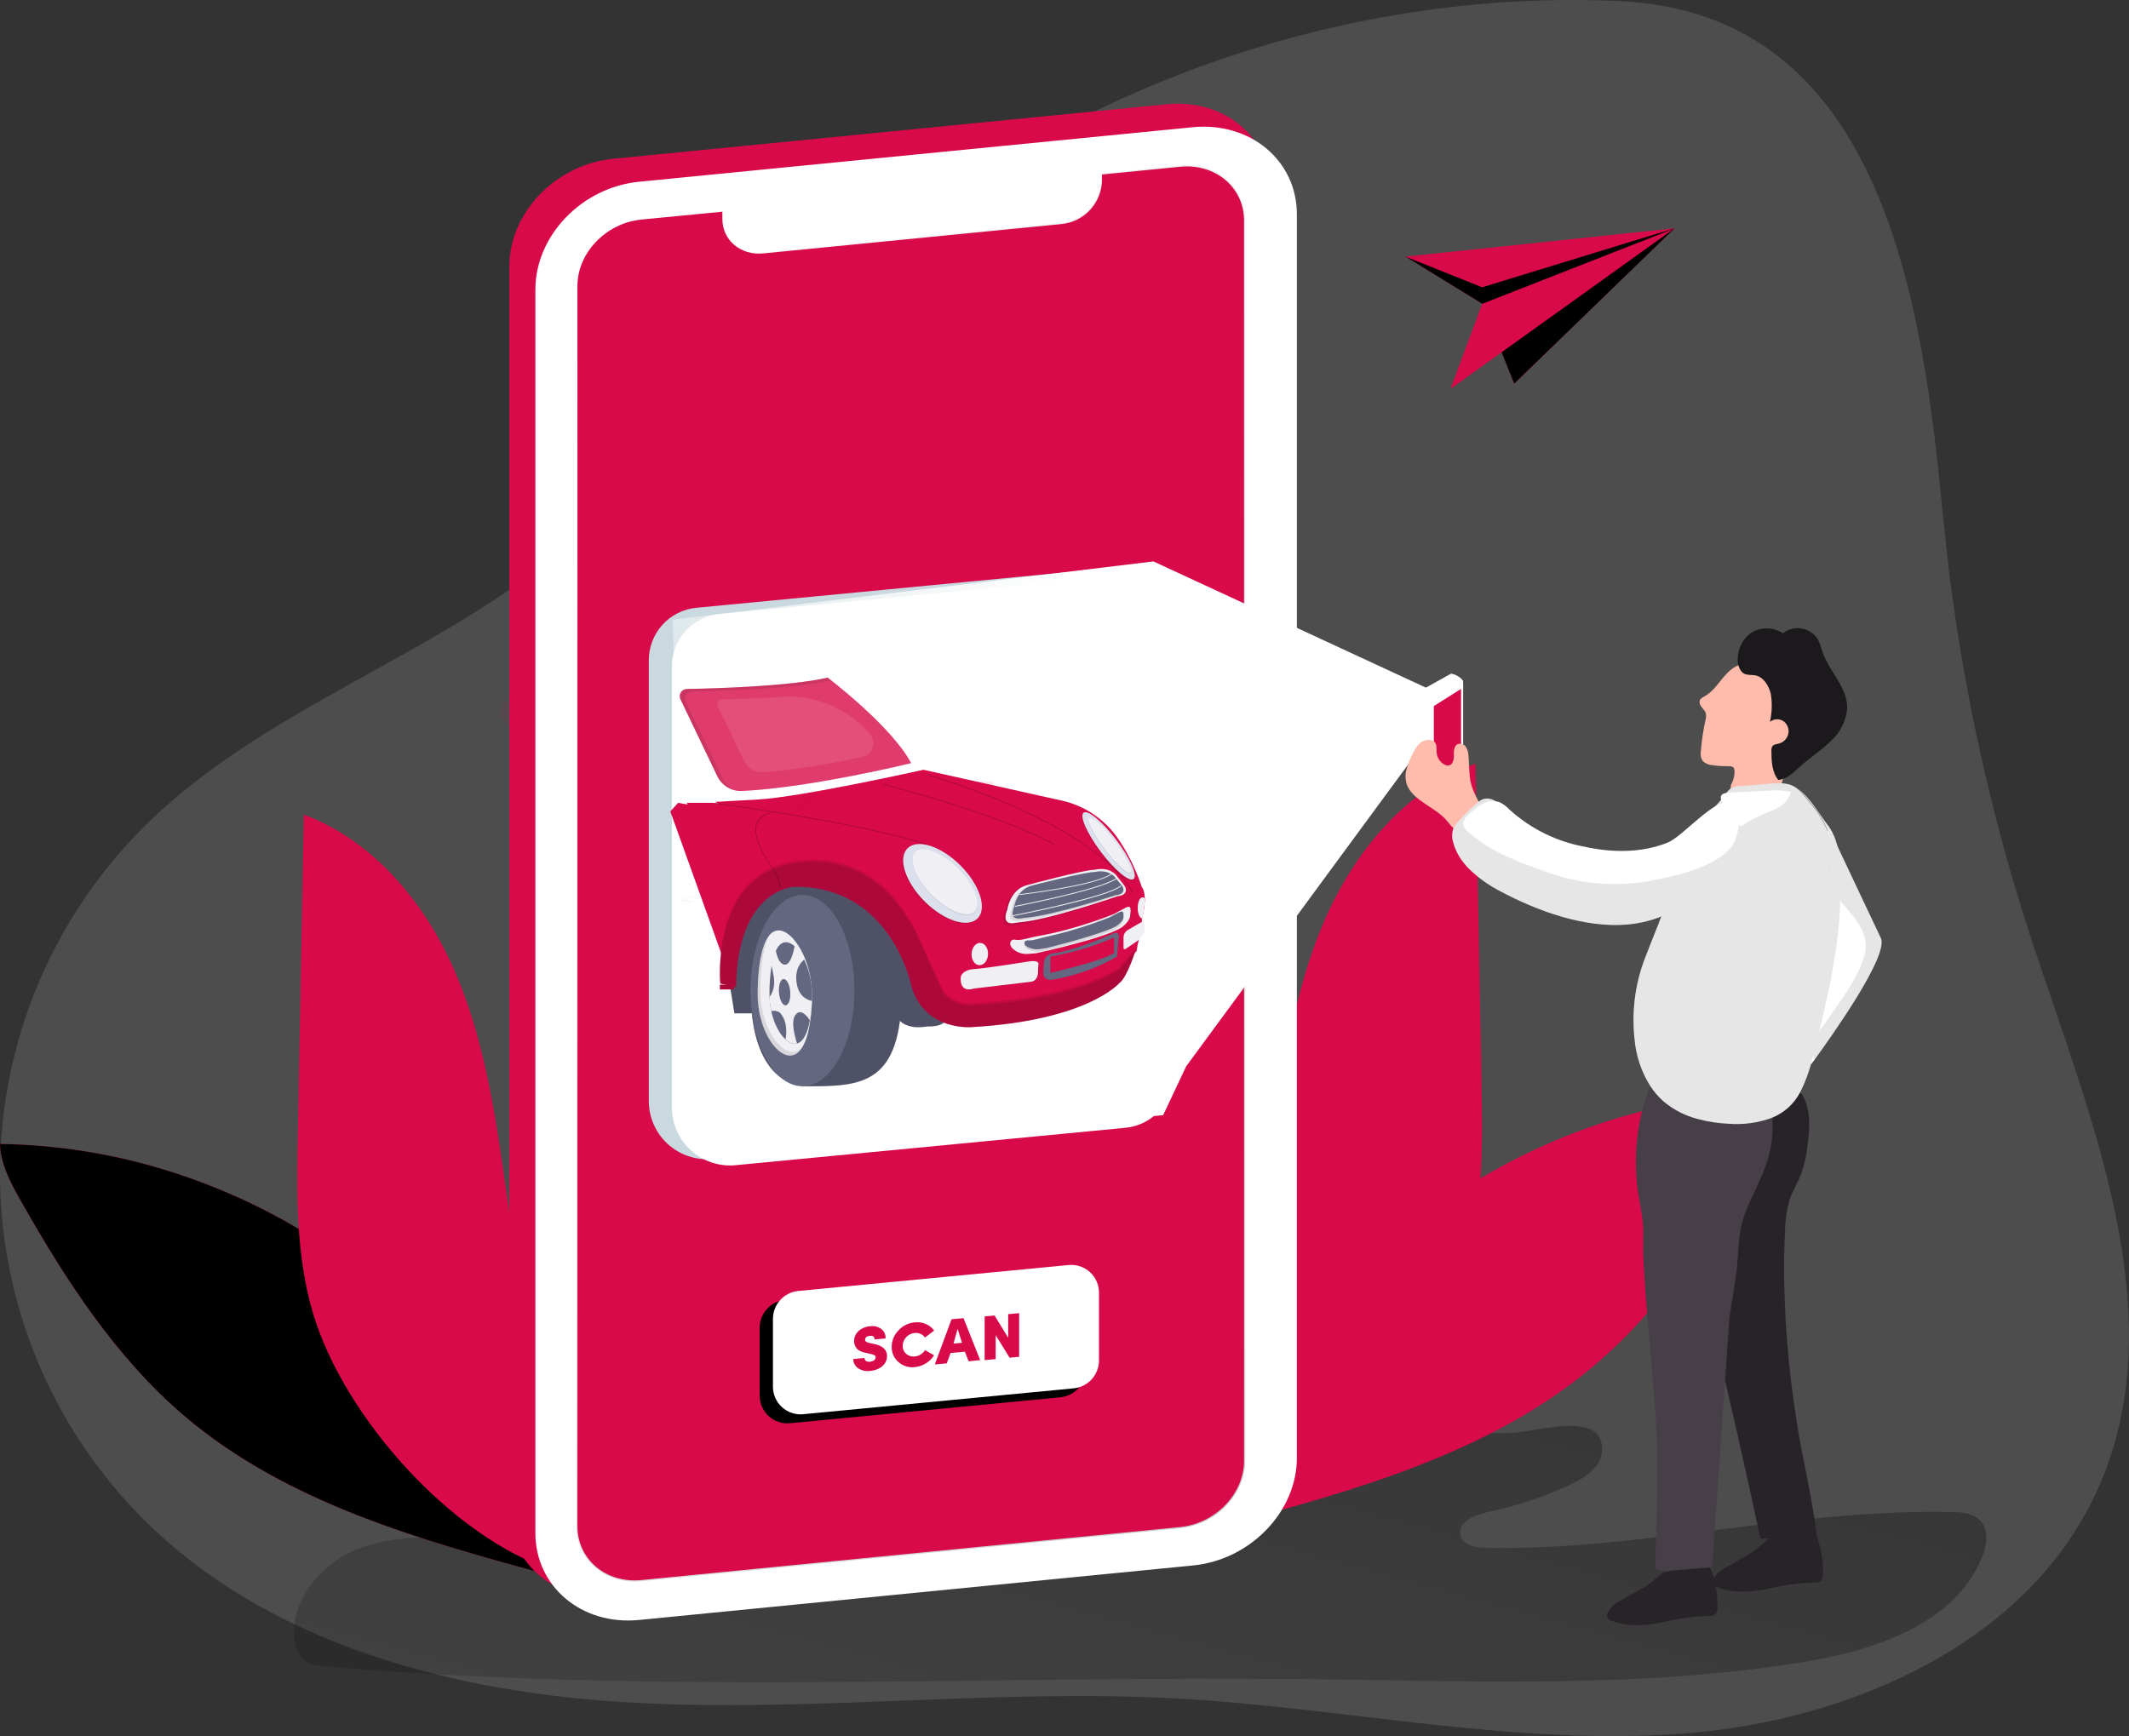 <svg width="575" height="469" viewBox="0 0 575 469" fill="none" xmlns="http://www.w3.org/2000/svg">
<rect x="0" y="0" width="575" height="469" fill="#333333" stroke="none"/>
<path opacity="0.18" d="M237.112 67.826C203.308 96.038 176.068 132.019 140.115 157.544C106.861 181.062 66.72 195.16 38.106 224.133C13.668 248.867 -0.027 282.262 4.05801e-05 317.053C0.027 351.844 13.774 385.218 38.251 409.913C72.475 444.438 123.076 457.451 171.59 460.009C220.105 462.566 268.749 456.205 317.264 458.811C363.176 461.287 408.83 471.759 454.677 468.296C500.524 464.832 549.071 443.191 567.178 400.898C587.224 354.089 564.252 301.42 548.409 253.041C536.45 216.459 528.556 178.669 524.871 140.355C519.374 83.041 509.254 3.455 437.217 0.283C365.666 -2.97 291.964 21.972 237.112 67.826Z" fill="#C2C2C2"/>
<path d="M430.007 386.38C432.982 387.901 433.418 392.271 431.737 395.136C430.056 398.001 426.887 399.717 423.929 401.125C416.809 404.433 409.335 406.914 401.652 408.522C398.176 409.266 393.568 411.241 394.441 414.705C395.072 417.473 398.645 418.136 401.474 418.185C443.506 418.832 485.069 407.535 527.085 408.473C529.866 408.473 532.954 408.781 534.861 410.82C537.27 413.394 536.623 417.537 535.265 420.791C527.764 438.854 506.166 445.895 486.864 449.019C442.908 456.157 398.063 454.117 353.541 453.616C264.869 452.644 175.955 457.872 87.607 450.136C85.736 450.14 83.9 449.624 82.304 448.647C80.729 447.249 79.761 445.293 79.604 443.192C78.101 432.428 86.701 422.312 96.821 418.379C106.941 414.446 118.177 415.142 129.008 415.935C174.904 419.172 220.994 421.924 266.874 418.46C296.922 416.45 326.644 411.02 355.465 402.274C368.705 398.147 382.107 390.022 395.638 387.545C399.809 386.784 404.044 387.302 408.247 387.092C414.358 386.784 424.317 383.482 430.007 386.38Z" fill="url(#paint0_linear)"/>
<path d="M0.002 309.044C0.164 314.466 2.831 319.452 5.498 324.178C17.639 345.624 31.219 366.73 49.972 382.657C77.584 406.046 113.747 416.113 148.667 425.566C145.53 424.044 141.78 407.939 140.389 404.395C137.69 397.451 135.168 390.443 132.565 383.483C128.475 372.46 119.842 363.59 111.549 355.481C92.543 337.184 69.489 323.641 44.265 315.955C29.909 311.577 15.008 309.251 0.002 309.044Z" fill="#D80A49"/>
<path d="M0.002 309.044C0.164 314.466 2.831 319.452 5.498 324.178C17.639 345.624 31.219 366.73 49.972 382.657C77.584 406.046 113.747 416.113 148.667 425.566C145.53 424.044 141.78 407.939 140.389 404.395C137.69 397.451 135.168 390.443 132.565 383.483C128.475 372.46 119.842 363.59 111.549 355.481C92.543 337.184 69.489 323.641 44.265 315.955C29.909 311.577 15.008 309.251 0.002 309.044Z" fill="url(#paint1_linear)"/>
<path d="M136.623 321.022C133.777 301.081 130.851 280.865 122.833 262.38C114.814 243.896 100.928 227.144 82.062 220.054L80.445 305.758C80.122 322.252 79.847 339.069 84.567 354.882C92.877 382.592 121.653 415.11 149.394 424.271C153.5 410.95 146.597 390.799 144.544 376.976L136.623 321.022Z" fill="#D80A49"/>
<path d="M480.559 295.286C480.413 300.692 477.73 305.693 475.062 310.404C462.954 331.85 449.358 352.972 430.573 368.883C402.961 392.271 366.813 402.355 331.959 411.792C335.079 410.27 338.83 394.165 340.22 390.621C342.92 383.677 345.442 376.685 348.045 369.708C352.135 358.686 360.767 349.832 369.158 341.723C388.126 323.427 411.149 309.883 436.344 302.197C450.681 297.806 465.568 295.478 480.559 295.286Z" fill="#D80A49"/>
<path d="M480.559 295.286C480.413 300.692 477.73 305.693 475.062 310.404C462.954 331.85 449.358 352.972 430.573 368.883C402.961 392.271 366.813 402.355 331.959 411.792C335.079 410.27 338.83 394.165 340.22 390.621C342.92 383.677 345.442 376.685 348.045 369.708C352.135 358.686 360.767 349.832 369.158 341.723C388.126 323.427 411.149 309.883 436.344 302.197C450.681 297.806 465.568 295.478 480.559 295.286Z" fill="url(#paint2_linear)"/>
<path d="M343.938 307.28C346.784 287.339 349.71 267.107 357.728 248.639C365.746 230.171 379.633 213.321 398.499 206.297C399.049 234.87 399.588 263.432 400.116 291.984C400.423 308.494 400.714 325.311 395.977 341.124C387.684 368.834 358.892 401.352 331.167 410.497C327.045 397.192 333.948 377.024 335.92 363.202L343.938 307.28Z" fill="#D80A49"/>
<path d="M315.211 28.155L165.56 42.901C150.105 44.422 137.56 57.468 137.56 71.954V407.891C137.56 422.458 150.105 432.946 165.56 431.425L315.211 416.68C330.682 415.158 343.227 402.112 343.227 387.642V51.706C343.227 37.171 330.682 26.634 315.211 28.155ZM328.936 388.354C328.936 397.305 321.209 405.317 311.687 406.256L166.272 420.58C156.733 421.519 149.006 415.029 149.006 406.013V70.967C149.006 62.016 156.733 54.004 166.272 53.065L188.064 50.913V52.904C188.064 58.633 193.01 62.793 199.105 62.194L279.532 54.377C282.448 54.129 285.176 52.832 287.209 50.725C289.243 48.617 290.444 45.843 290.59 42.917V41.007L311.606 38.935C321.128 37.996 328.855 44.487 328.855 53.502L328.936 388.354Z" fill="#D80A49"/>
<path d="M322.259 34.355L172.593 49.1C157.138 50.621 144.593 63.667 144.593 78.234V414.09C144.593 428.657 157.138 439.146 172.593 437.624L322.259 422.895C337.714 421.374 350.259 408.328 350.259 393.842V57.905C350.259 43.386 337.73 32.914 322.259 34.355ZM335.984 394.554C335.984 403.504 328.257 411.516 318.719 412.455L173.223 426.78C163.685 427.718 155.957 421.228 155.957 412.212V77.166C155.957 68.215 163.685 60.187 173.223 59.248L195.096 57.193V59.168C195.096 64.897 200.043 69.057 206.137 68.458L286.581 60.543C289.489 60.286 292.206 58.988 294.235 56.885C296.263 54.783 297.466 52.019 297.622 49.1V47.142L318.719 45.054C328.257 44.115 335.984 50.621 335.984 59.621V394.554Z" fill="white"/>
<path d="M335.984 59.572V394.618C335.984 403.569 328.257 411.581 318.719 412.52L173.223 426.844C163.685 427.783 155.957 421.293 155.957 412.277V77.231C155.957 68.28 163.685 60.252 173.223 59.313L195.096 57.193V59.168C195.096 64.897 200.043 69.057 206.137 68.458L286.58 60.543C289.489 60.286 292.206 58.988 294.235 56.885C296.263 54.783 297.466 52.019 297.622 49.1V47.142L318.719 45.054C328.257 44.115 335.984 50.621 335.984 59.572Z" stroke="url(#paint3_linear)" stroke-width="0.63" stroke-miterlimit="10"/>
<path d="M335.984 59.572V394.618C335.984 403.569 328.257 411.581 318.719 412.52L173.223 426.844C163.685 427.783 155.957 421.293 155.957 412.277V77.231C155.957 68.28 163.685 60.252 173.223 59.313L195.096 57.193V59.168C195.096 64.897 200.043 69.057 206.137 68.458L286.58 60.543C289.489 60.286 292.206 58.988 294.235 56.885C296.263 54.783 297.466 52.019 297.622 49.1V47.142L318.719 45.054C328.257 44.115 335.984 50.621 335.984 59.572Z" fill="#D80A49"/>
<path d="M286.322 377.478L213.251 384.486C212.221 384.571 211.184 384.441 210.207 384.105C209.23 383.768 208.333 383.233 207.574 382.531C206.814 381.83 206.208 380.978 205.794 380.031C205.379 379.083 205.166 378.059 205.167 377.024V358.718C205.167 356.835 205.867 355.019 207.131 353.624C208.396 352.23 210.133 351.357 212.006 351.176L285.045 344.167C286.082 344.068 287.129 344.187 288.118 344.517C289.107 344.847 290.016 345.381 290.786 346.083C291.557 346.786 292.172 347.643 292.592 348.598C293.012 349.553 293.227 350.585 293.225 351.629V369.935C293.22 371.828 292.51 373.65 291.233 375.045C289.956 376.441 288.205 377.308 286.322 377.478Z" fill="url(#paint4_linear)"/>
<path d="M192.234 313.107L297.654 302.991C301.209 302.67 304.512 301.021 306.909 298.373C309.305 295.725 310.618 292.272 310.587 288.699V169.62C310.57 167.455 310.107 165.317 309.227 163.34C308.347 161.363 307.069 159.589 305.472 158.129C303.876 156.669 301.996 155.554 299.95 154.855C297.904 154.156 295.735 153.887 293.58 154.065L188.161 164.181C184.608 164.498 181.304 166.143 178.908 168.789C176.511 171.434 175.197 174.886 175.228 178.457V297.552C175.245 299.717 175.708 301.855 176.588 303.832C177.468 305.809 178.746 307.583 180.343 309.043C181.939 310.503 183.819 311.618 185.865 312.317C187.911 313.016 190.08 313.285 192.234 313.107Z" fill="#C9D9DF"/>
<path d="M198.459 314.79L303.878 304.674C307.431 304.357 310.735 302.712 313.131 300.066C315.528 297.421 316.842 293.969 316.811 290.398V171.303C316.794 169.138 316.331 167 315.451 165.023C314.571 163.046 313.293 161.272 311.696 159.812C310.1 158.352 308.22 157.237 306.174 156.538C304.128 155.839 301.959 155.57 299.804 155.748L194.385 165.864C190.83 166.185 187.527 167.834 185.13 170.482C182.734 173.13 181.421 176.583 181.452 180.156V299.235C181.469 301.4 181.932 303.538 182.812 305.515C183.692 307.492 184.97 309.266 186.567 310.726C188.163 312.186 190.043 313.301 192.089 314C194.135 314.699 196.304 314.968 198.459 314.79Z" fill="url(#paint5_linear)"/>
<path d="M289.975 375.05L216.936 382.042C215.9 382.144 214.853 382.027 213.864 381.699C212.876 381.371 211.967 380.839 211.196 380.137C210.425 379.436 209.81 378.58 209.39 377.626C208.969 376.671 208.754 375.639 208.756 374.597V356.29C208.756 354.407 209.456 352.591 210.72 351.196C211.984 349.802 213.722 348.929 215.595 348.748L288.634 341.739C289.671 341.64 290.718 341.759 291.707 342.089C292.696 342.419 293.605 342.953 294.375 343.655C295.145 344.358 295.761 345.215 296.181 346.17C296.601 347.125 296.816 348.157 296.814 349.201V367.507C296.814 369.39 296.114 371.207 294.85 372.601C293.586 373.996 291.848 374.869 289.975 375.05Z" fill="white"/>
<path d="M230.451 367.135L233.458 366.844C233.464 366.997 233.502 367.148 233.572 367.285C233.642 367.422 233.741 367.542 233.862 367.637C234.19 367.841 234.58 367.922 234.962 367.863C235.343 367.834 235.711 367.705 236.029 367.491C236.171 367.403 236.288 367.279 236.368 367.131C236.447 366.983 236.486 366.817 236.481 366.649C236.491 366.569 236.491 366.487 236.481 366.407C236.389 366.288 236.273 366.188 236.142 366.115C235.877 365.96 235.587 365.85 235.285 365.792L233.846 365.468C233.283 365.375 232.737 365.195 232.23 364.934C231.835 364.741 231.495 364.452 231.243 364.092C230.876 363.565 230.678 362.938 230.678 362.295C230.669 361.779 230.773 361.266 230.983 360.794C231.192 360.322 231.502 359.901 231.89 359.56C232.745 358.806 233.825 358.356 234.962 358.281C236.028 358.118 237.117 358.373 238.001 358.993C238.392 359.294 238.704 359.685 238.91 360.134C239.116 360.582 239.209 361.074 239.181 361.567L236.206 361.842C236.206 361.114 235.786 360.79 234.929 360.871C234.583 360.879 234.249 360.998 233.975 361.211C233.869 361.296 233.783 361.405 233.724 361.528C233.665 361.651 233.635 361.786 233.636 361.923C233.636 362.344 234.008 362.635 234.768 362.781L236.174 363.089C238.437 363.542 239.569 364.707 239.569 366.326C239.583 367.106 239.326 367.867 238.841 368.478C238.392 369.059 237.802 369.516 237.128 369.806C236.462 370.101 235.752 370.281 235.026 370.34C233.9 370.51 232.75 370.263 231.793 369.644C231.378 369.371 231.038 368.998 230.803 368.56C230.569 368.122 230.448 367.632 230.451 367.135Z" fill="#D80A49"/>
<path d="M249.835 364.723L252.276 366.131C251.71 367.022 250.947 367.77 250.045 368.316C249.145 368.879 248.127 369.223 247.07 369.32C246.281 369.418 245.479 369.347 244.718 369.113C243.958 368.879 243.255 368.486 242.657 367.96C242.067 367.454 241.597 366.822 241.281 366.111C240.965 365.4 240.811 364.627 240.83 363.849C240.832 362.183 241.488 360.584 242.657 359.398C243.797 358.137 245.376 357.361 247.07 357.229C248.088 357.115 249.118 357.266 250.061 357.666C250.951 358.048 251.722 358.663 252.292 359.447L249.819 361.324C249.533 360.894 249.129 360.556 248.655 360.353C248.149 360.122 247.59 360.032 247.038 360.094C246.154 360.168 245.332 360.58 244.742 361.243C244.137 361.867 243.8 362.704 243.805 363.574C243.789 363.98 243.866 364.385 244.028 364.758C244.19 365.13 244.434 365.462 244.742 365.727C245.051 366.004 245.416 366.211 245.812 366.334C246.209 366.457 246.627 366.493 247.038 366.439C247.613 366.397 248.168 366.214 248.655 365.905C249.133 365.606 249.537 365.202 249.835 364.723Z" fill="#D80A49"/>
<path d="M261.62 367.75L260.585 365.144L256.738 365.5L255.703 368.3L252.47 368.592L256.996 356.388L260.23 356.096L264.724 367.426L261.62 367.75ZM258.629 358.977L257.53 362.959L259.825 362.749L258.629 358.977Z" fill="#D80A49"/>
<path d="M272.29 355.012L275.248 354.737V366.536L272.661 366.763L268.911 360.677V367.151L265.936 367.426V355.627L268.62 355.384L272.29 361.389V355.012Z" fill="#D80A49"/>
<path d="M390.812 188.405L311.517 151.663L181.702 167.379L185 306.059L195.799 310.769L314.136 301.268L320.36 288.061L389.632 193.843L390.812 188.405Z" fill="url(#paint6_linear)"/>
<path d="M384.16 199.24V187.618C384.159 187.233 384.26 186.855 384.453 186.522C384.646 186.189 384.924 185.914 385.259 185.724L391.726 182.115C392.405 181.727 395.088 183.297 395.088 184.073L393.261 204.014L388.719 207.527L384.176 204.856L384.16 199.24Z" fill="white"/>
<path d="M384.16 199.24V187.618C384.159 187.233 384.26 186.855 384.453 186.522C384.646 186.189 384.924 185.914 385.259 185.724L391.726 182.115C392.405 181.727 395.088 183.297 395.088 184.073L393.261 204.014L388.719 207.527L384.176 204.856L384.16 199.24Z" fill="url(#paint7_linear)"/>
<path d="M386.067 200.68V189.042C386.066 188.66 386.167 188.283 386.36 187.953C386.554 187.623 386.832 187.351 387.167 187.165L393.633 183.539C393.79 183.453 393.966 183.408 394.144 183.41C394.323 183.411 394.498 183.459 394.653 183.549C394.808 183.639 394.936 183.767 395.027 183.921C395.117 184.075 395.166 184.251 395.169 184.429V205.471L390.626 208.967L386.084 206.313L386.067 200.68Z" fill="white"/>
<path d="M387.248 200.195V190.742L394.603 186.097V201.732L392.987 206.993L389.559 208.126C389.559 208.126 387.733 207.349 387.733 207.106" fill="#D80A49"/>
<path d="M490.065 286.287L489.095 287.598L492.587 237.81L493.282 227.808L493.621 222.952L495.448 226.885C498.875 234.12 505.988 249.254 507.977 253.397C510.256 258.156 494.219 280.557 490.065 286.287Z" fill="white"/>
<path opacity="0.1" d="M490.065 286.287C489.661 285.332 489.511 284.29 489.628 283.26C490.055 280.987 491.032 278.852 492.473 277.045C496.321 271.38 501.139 265.375 503.353 258.803C506.263 250.112 496.725 244.722 492.587 237.762C491.528 236.133 490.899 234.262 490.76 232.323C490.691 231.399 490.893 230.475 491.341 229.664C491.789 228.854 492.463 228.191 493.282 227.759C493.954 227.342 494.684 227.025 495.448 226.82C498.875 234.055 505.988 249.189 507.977 253.333C510.256 258.156 494.219 280.557 490.065 286.287Z" fill="#020202"/>
<path d="M466.381 423.267C464.844 423.971 463.575 425.152 462.76 426.634C462.591 426.963 462.54 427.34 462.614 427.702C462.733 427.97 462.909 428.209 463.129 428.402C463.35 428.595 463.61 428.738 463.892 428.819C467.965 430.438 472.573 430.13 476.825 429.353C481.092 428.307 485.45 427.672 489.838 427.459C490.21 427.519 490.59 427.498 490.953 427.397C491.315 427.297 491.652 427.119 491.94 426.877C492.211 426.471 492.341 425.988 492.312 425.501C492.488 421.681 491.826 417.869 490.372 414.333C490.469 414.559 478.845 415.029 477.843 415.709C476 416.987 474.464 418.622 472.492 419.804C470.52 420.985 468.434 422.102 466.381 423.267Z" fill="#282328"/>
<path d="M481.836 339.959C481.758 354.857 482.926 369.735 485.328 384.437C485.716 386.995 486.136 389.536 486.654 392.077C490.469 410.853 490.776 415.628 490.776 415.628H475.45C475.45 415.628 464.134 362.457 459.931 350.35C456.752 341.174 454.271 331.77 452.511 322.219C451.824 317.693 452.383 313.065 454.127 308.834C454.719 307.165 455.564 305.598 456.633 304.188C458.715 301.886 461.322 300.12 464.231 299.041C470.42 296.239 477.114 294.73 483.905 294.606C484.681 294.54 485.458 294.71 486.136 295.092C486.57 295.449 486.914 295.904 487.139 296.419C489.127 300.466 488.755 305.224 488.141 309.691C487.874 312.172 487.331 314.615 486.524 316.975C485.619 319.387 484.196 321.572 483.372 324.016C482.67 326.369 482.258 328.798 482.143 331.251C482.046 334.148 481.901 337.045 481.836 339.959Z" fill="#282328"/>
<path d="M443.425 328.208C443.748 330.143 443.872 332.107 443.797 334.067C443.732 337.583 443.846 341.1 444.137 344.604C444.993 361.292 447.515 377.915 447.531 394.618C447.531 408.862 447.063 423.753 447.063 423.753C447.063 423.753 459.462 427.573 462.324 424.708L467.093 355.918C467.82 350.723 468.936 345.446 469.307 340.218C469.631 335.67 469.728 331.818 471.425 327.447C473.333 322.592 476.049 318.011 477.52 312.961C478.472 309.728 478.881 306.358 478.732 302.991C478.779 301.958 478.496 300.937 477.924 300.077C477.359 299.492 476.668 299.043 475.903 298.766C467.319 294.946 458.411 291.062 449.019 291.143C448.261 291.08 447.501 291.243 446.836 291.612C446.203 292.136 445.746 292.842 445.527 293.635C442.072 302.764 441.009 312.627 442.439 322.284C442.811 324.372 443.134 326.282 443.425 328.208Z" fill="#473F47"/>
<path d="M397.125 210.958C396.753 208.773 396.802 206.491 396.608 204.273C396.599 203.403 396.365 202.55 395.929 201.797C395.696 201.429 395.344 201.152 394.932 201.014C394.52 200.875 394.073 200.883 393.666 201.036C392.663 201.538 392.631 202.914 392.663 204.031C392.696 205.147 392.405 206.572 391.305 206.782C390.891 206.822 390.475 206.738 390.109 206.539C389.561 206.245 389.088 205.827 388.729 205.319C388.37 204.81 388.134 204.225 388.04 203.61C387.943 202.881 388.04 202.121 387.91 201.392C387.49 199.288 384.774 199.644 383.513 200.745C382.77 201.463 382.167 202.314 381.735 203.254C380.821 204.844 380.151 206.563 379.746 208.352C378.405 215.652 387.199 217.222 390.917 221.884C391.452 222.607 392.047 223.284 392.696 223.907C393.327 224.449 394.089 224.815 394.907 224.968C395.724 225.122 396.567 225.057 397.351 224.781C398.132 224.493 398.821 224.002 399.35 223.359C399.878 222.717 400.226 221.945 400.358 221.123C400.795 218.404 398.823 215.96 397.853 213.37C397.535 212.591 397.291 211.783 397.125 210.958Z" fill="#FFBBAB"/>
<path d="M460.351 191.988C460.502 192.194 460.617 192.424 460.691 192.668C460.803 193.164 460.803 193.678 460.691 194.173C460.035 197.1 459.587 200.069 459.349 203.059C459.223 203.897 459.383 204.752 459.802 205.487C460.469 206.199 461.383 206.627 462.356 206.685C463.772 206.912 465.206 207.009 466.64 206.976C467.206 206.976 467.901 206.976 468.256 207.446C468.377 207.659 468.443 207.897 468.45 208.142C468.517 209.257 468.3 210.371 467.82 211.379C467.526 211.866 467.38 212.429 467.4 212.997C467.513 214.033 469.016 213.936 469.792 213.985C472.735 214.131 475.693 214.147 478.635 213.985C479.143 214.007 479.649 213.901 480.106 213.677C480.898 213.208 481.076 212.156 481.303 211.266C482.305 207.138 485.49 203.933 487.203 200.049C488.086 197.979 488.55 195.755 488.569 193.505C488.589 191.255 488.163 189.023 487.316 186.938C486.503 184.952 485.342 183.127 483.889 181.548C482.564 180.076 480.009 179.768 478.166 179.38C474.933 178.7 471.344 178.506 468.467 180.237C465.233 182.18 463.746 186.161 460.497 188.023C459.931 188.347 459.236 188.67 459.042 189.301C458.992 189.622 459.02 189.95 459.124 190.257C459.228 190.565 459.405 190.842 459.64 191.066C459.85 191.389 460.125 191.665 460.351 191.988Z" fill="#FFBBAB"/>
<path d="M469.356 179.104C469.428 179.606 469.581 180.092 469.808 180.545C470.843 182.698 472.201 182.163 474.06 182.439C476.323 182.843 477.795 185.384 478.263 187.456C478.667 189.968 478.585 192.534 478.021 195.015C478.519 194.604 479.133 194.36 479.776 194.316C480.42 194.273 481.061 194.432 481.61 194.772C482.144 195.145 482.559 195.663 482.806 196.266C483.052 196.869 483.12 197.531 483 198.171C482.866 198.815 482.557 199.408 482.106 199.885C481.655 200.363 481.08 200.705 480.446 200.874C479.815 201.036 479.072 201.069 478.684 201.586C478.473 201.96 478.383 202.39 478.425 202.817C478.425 205.568 478.538 208.563 480.284 210.699C482.709 210.456 484.552 208.514 486.363 206.895C488.933 204.597 491.875 202.719 494.349 200.308C496.971 198.004 498.599 194.773 498.891 191.292C498.972 185.708 494.042 181.403 492.231 176.142C491.907 174.958 491.48 173.804 490.954 172.695C490.469 171.933 489.831 171.281 489.079 170.781C488.328 170.281 487.481 169.944 486.591 169.792C485.702 169.639 484.791 169.675 483.916 169.896C483.042 170.117 482.223 170.519 481.513 171.076C480.21 170.218 478.684 169.76 477.124 169.76C475.564 169.76 474.038 170.218 472.735 171.076C471.541 172.021 470.605 173.252 470.014 174.655C469.424 176.059 469.197 177.589 469.356 179.104Z" fill="#1B191B"/>
<path d="M493.023 240.513C492.355 245.729 492.138 250.993 492.376 256.246C492.522 261.377 492.764 266.475 492.975 271.606C491.988 276.025 490.889 280.444 489.741 284.814C489.012 288.384 487.811 291.84 486.169 295.092C485.34 296.656 484.246 298.064 482.935 299.252C481.645 300.387 480.175 301.3 478.587 301.955C474.854 303.338 470.866 303.891 466.898 303.573C464.101 303.463 461.325 303.039 458.621 302.311C455.147 301.443 451.921 299.781 449.196 297.455C447.828 296.23 446.632 294.825 445.64 293.279C443.265 289.468 441.83 285.146 441.453 280.67C440.641 273.324 441.588 265.889 444.217 258.981C444.363 258.577 444.524 258.188 444.686 257.784C445.802 254.935 446.917 252.086 448.065 249.238C448.065 249.238 448.065 249.157 448.065 249.124C448.243 248.671 448.42 248.25 448.582 247.813L448.679 247.57L448.049 247.829L447.386 248.072C447.175 248.157 446.959 248.227 446.739 248.283C446.27 248.461 445.769 248.59 445.3 248.72L443.684 249.124C442.762 249.318 441.825 249.497 440.887 249.61L439.61 249.755C427.857 250.791 415.037 246.033 405.208 240.772C402 239.138 399.066 237.014 396.511 234.476C395.978 233.91 395.477 233.315 395.007 232.696C393.83 231.144 392.963 229.38 392.453 227.5C392.098 226.362 392.098 225.142 392.453 224.004C392.476 223.958 392.503 223.915 392.534 223.874C392.888 223.096 393.381 222.388 393.989 221.786C395.482 220.148 397.064 218.592 398.726 217.125L399.243 216.672C399.688 216.28 400.212 215.988 400.779 215.814C401.337 215.689 401.916 215.688 402.474 215.811C403.033 215.934 403.558 216.178 404.012 216.526C404.838 217.104 405.607 217.76 406.307 218.484C410.795 222.769 416.119 226.078 421.944 228.206C427.769 230.334 433.971 231.234 440.16 230.85C443.558 230.707 446.896 229.905 449.989 228.487C452.702 227.015 455.222 225.21 457.49 223.114C459.539 221.433 461.493 219.639 463.342 217.74C463.827 217.222 464.328 216.688 464.764 216.121C465.201 215.555 465.476 215.247 465.815 214.81L466.236 214.26C466.604 213.699 467.089 213.224 467.658 212.868C468.473 212.494 469.365 212.316 470.261 212.35C473.769 212.204 477.584 211.541 481.044 211.622H481.416C481.752 211.635 482.087 211.672 482.418 211.735C483.615 211.923 484.736 212.445 485.651 213.24C486.777 214.324 487.805 215.504 488.723 216.769C490.875 219.13 492.564 221.875 493.702 224.862C495.383 229.815 493.799 235.237 493.023 240.513Z" fill="white"/>
<path d="M497.065 239.979C497.052 245.592 496.626 251.197 495.787 256.748C495.06 261.749 494.171 266.686 492.975 271.606C492.764 266.475 492.522 261.377 492.376 256.246C492.138 250.993 492.355 245.729 493.023 240.513C493.799 235.253 495.383 229.814 493.751 224.764C492.613 221.778 490.923 219.033 488.771 216.672C487.853 215.407 486.826 214.226 485.7 213.143C488.933 215.587 491.487 220.135 493.621 222.855C497.259 227.629 497.032 234.282 497.065 239.979Z" fill="white"/>
<path opacity="0.1" d="M497.065 239.979C497.052 245.592 496.626 251.197 495.787 256.748C495.06 261.749 494.171 266.686 492.975 271.606C492.764 266.475 492.522 261.377 492.376 256.246C492.138 250.993 492.355 245.729 493.023 240.513C493.799 235.253 495.383 229.814 493.751 224.764C492.613 221.778 490.923 219.033 488.771 216.672C487.853 215.407 486.826 214.226 485.7 213.143C488.933 215.587 491.487 220.135 493.621 222.855C497.259 227.629 497.032 234.282 497.065 239.979Z" fill="#020202"/>
<path opacity="0.1" d="M493.023 240.513C492.355 245.729 492.138 250.993 492.376 256.246C492.522 261.377 492.764 266.475 492.975 271.606C491.988 276.025 490.889 280.444 489.741 284.814C489.012 288.384 487.811 291.84 486.169 295.092C485.34 296.656 484.246 298.064 482.935 299.252C481.645 300.387 480.175 301.3 478.587 301.955C474.854 303.338 470.866 303.891 466.898 303.573C464.101 303.463 461.325 303.039 458.621 302.311C455.147 301.443 451.921 299.781 449.196 297.455C447.828 296.23 446.632 294.825 445.64 293.279C443.265 289.468 441.83 285.146 441.453 280.67C440.641 273.324 441.588 265.889 444.217 258.981C444.363 258.577 444.524 258.188 444.686 257.784C445.962 254.997 447.09 252.144 448.065 249.238C448.065 249.238 448.065 249.157 448.065 249.124C448.194 248.639 448.307 248.185 448.42 247.716C448.302 247.769 448.177 247.807 448.049 247.829L447.386 248.072C447.175 248.157 446.959 248.227 446.739 248.283C446.27 248.461 445.769 248.59 445.3 248.72L443.684 249.124C442.762 249.318 441.825 249.497 440.887 249.61L439.61 249.755C427.695 250.969 415.474 246.308 405.208 240.772C402 239.138 399.066 237.014 396.511 234.476C395.978 233.91 395.477 233.315 395.007 232.696C393.83 231.144 392.963 229.38 392.453 227.5C392.098 226.362 392.098 225.142 392.453 224.004C392.476 223.958 392.503 223.915 392.534 223.874C392.888 223.096 393.381 222.388 393.989 221.786C395.482 220.148 397.064 218.592 398.726 217.125L399.243 216.672C399.688 216.28 400.212 215.988 400.779 215.814C401.337 215.689 401.916 215.688 402.474 215.811C403.033 215.934 403.558 216.178 404.012 216.526C404.838 217.104 405.607 217.76 406.307 218.484C410.795 222.769 416.119 226.078 421.944 228.206C427.769 230.334 433.971 231.234 440.16 230.85C443.558 230.707 446.896 229.905 449.989 228.487C452.702 227.015 455.222 225.21 457.49 223.114C459.539 221.433 461.493 219.639 463.342 217.74C463.827 217.222 464.328 216.688 464.764 216.121C465.201 215.555 465.476 215.247 465.815 214.81L466.236 214.26C466.604 213.699 467.089 213.224 467.658 212.868C468.473 212.494 469.365 212.316 470.261 212.35C473.769 212.204 477.584 211.541 481.044 211.622H481.416C481.752 211.635 482.087 211.672 482.418 211.735C483.592 211.996 484.695 212.51 485.651 213.24C486.777 214.324 487.805 215.504 488.723 216.769C490.875 219.13 492.564 221.875 493.702 224.862C495.383 229.815 493.799 235.237 493.023 240.513Z" fill="#020202"/>
<path d="M437.799 432.315C436.259 433.014 434.988 434.196 434.178 435.682C434.009 436.011 433.958 436.388 434.033 436.75C434.149 437.018 434.324 437.256 434.546 437.446C434.767 437.637 435.028 437.775 435.31 437.851C439.384 439.469 443.991 439.178 448.324 438.401C452.596 437.353 456.96 436.719 461.354 436.507C461.723 436.566 462.1 436.544 462.46 436.443C462.819 436.343 463.153 436.166 463.439 435.925C463.71 435.519 463.84 435.036 463.811 434.549C463.987 430.729 463.325 426.917 461.871 423.38C461.968 423.607 450.344 424.06 449.358 424.756C447.499 426.035 445.963 427.67 443.991 428.851C442.019 430.033 439.852 431.085 437.799 432.315Z" fill="#282328"/>
<path d="M418.335 235.803C410.592 233.036 402.703 230.3 396.527 224.732C395.814 224.221 395.323 223.457 395.153 222.596C395.208 222.063 395.382 221.549 395.662 221.092C395.941 220.636 396.32 220.248 396.77 219.957C397.874 218.841 399.132 217.888 400.504 217.125C401.191 216.743 401.95 216.509 402.732 216.439C403.515 216.37 404.303 216.465 405.047 216.72C406.082 217.243 407.013 217.95 407.795 218.808C413.481 223.931 420.477 227.372 428.003 228.746C435.326 230.365 443.393 230.462 450.425 227.613C454.499 225.995 463.358 215.263 467.319 216.834C471.28 218.404 469.534 226.318 467.61 228.779C463.455 234.071 452.931 236.58 446.594 237.778C437.167 239.647 427.412 238.965 418.335 235.803Z" fill="white"/>
<path d="M479.993 218.306C480.885 217.886 481.676 217.278 482.312 216.524C482.949 215.77 483.415 214.887 483.679 213.936C481.553 213.498 479.372 213.389 477.212 213.613L471.021 213.92L466.947 214.131C464.409 214.276 464.36 215.393 465.33 217.141C465.783 217.967 466.947 218.63 467.432 219.52C467.917 220.411 467.998 221.366 468.58 222.045C470.196 223.988 470.649 222.887 472.734 221.625C474.82 220.362 477.617 219.601 479.993 218.306Z" fill="white"/>
<path d="M379.601 69.316L452.268 61.676L400.31 82.054L379.601 69.316Z" fill="#D80A49"/>
<path d="M452.268 61.676L408.959 103.63L400.31 82.054L452.268 61.676Z" fill="#D80A49"/>
<path d="M452.268 61.676L408.959 103.63L400.31 82.054L452.268 61.676Z" fill="url(#paint8_linear)"/>
<path d="M391.742 105.071L400.31 82.054L452.268 61.676L391.742 105.071Z" fill="#D80A49"/>
<path d="M452.268 61.676L400.31 77.603L379.601 69.316L400.31 82.054L452.268 61.676Z" fill="url(#paint9_linear)"/>
<path opacity="0.1" d="M241.604 214.328H230.129V226.451H241.604V214.328Z" fill="#D80A49"/>
<path opacity="0.1" d="M241.604 237.937H230.129V249.423H241.604V237.937Z" fill="#D80A49"/>
<path opacity="0.1" d="M241.604 262.185V270.48C237.766 270.248 233.941 269.874 230.129 269.36V262.185H241.604Z" fill="#D80A49"/>
<path opacity="0.1" d="M268.378 211.137H260.728V218.794H268.378V211.137Z" fill="#D80A49"/>
<path opacity="0.1" d="M268.378 229.004H260.728V236.661H268.378V229.004Z" fill="#D80A49"/>
<path opacity="0.1" d="M296.427 229.004H288.777V236.661H296.427V229.004Z" fill="#D80A49"/>
<path opacity="0.1" d="M268.378 248.146H260.728V255.166H268.378V248.146Z" fill="#D80A49"/>
<path opacity="0.1" d="M296.427 248.146H288.777V255.166H296.427V248.146Z" fill="#D80A49"/>
<path opacity="0.1" d="M260.728 270.48V266.013H268.378V269.844L260.728 270.48Z" fill="#D80A49"/>
<path opacity="0.1" d="M135.687 188.86C135.687 188.86 133.452 195.135 138.068 195.705C138.28 195.812 138.519 195.847 138.752 195.806C138.985 195.766 139.199 195.651 139.364 195.479C139.364 195.479 139.04 195.37 139.339 194.76C139.443 194.542 139.522 194.312 139.572 194.075C139.643 193.755 139.609 193.421 139.476 193.122C139.476 193.122 139.27 191.107 136.591 189.539C136.591 189.539 136.11 188.834 135.942 188.804L136.083 190.02C136.083 190.02 136.953 189.883 137.505 190.363C137.505 190.363 136.132 189.983 136.094 190.201C136.094 190.246 136.195 190.841 136.195 190.841C136.195 190.841 137.711 190.609 138.54 191.378C138.54 191.378 136.953 190.702 136.234 191.068L136.45 191.957C136.45 191.957 138.04 191.632 139.015 192.471C139.015 192.471 137.332 191.825 136.508 192.15L136.835 192.988C136.835 192.988 138.392 192.709 139.199 193.405C139.199 193.405 137.181 192.846 136.923 193.175C137.063 193.502 137.243 193.81 137.458 194.092C137.458 194.092 138.578 193.91 139.012 194.372C139.012 194.372 137.626 194.151 137.576 194.296C137.576 194.296 138.285 195.163 138.872 195.414C138.321 195.215 137.831 194.873 137.45 194.422C137.414 194.787 137.482 195.155 137.648 195.481C137.648 195.481 137.052 195.202 137.28 194.21C137.28 194.21 136.753 193.514 136.75 193.371C136.75 193.371 136.39 194.316 136.475 194.978C136.475 194.978 136.036 194.285 136.656 193.15L136.31 192.312C136.31 192.312 135.761 193.533 135.8 194.131C135.8 194.131 135.459 193.351 136.239 192.094L136.019 191.222C135.732 191.75 135.513 192.313 135.369 192.899C135.369 192.899 135.207 192.108 135.967 190.959L135.888 190.361C135.888 190.361 135.5 191.11 135.41 191.336C135.319 191.563 135.251 191.554 135.251 191.554C135.316 191.026 135.523 190.525 135.849 190.109C135.849 190.109 135.764 188.86 135.687 188.86Z" fill="#D80A49"/>
<path d="M300.251 261.282L302.717 264.099L306.626 256.641L306.274 255.804L300.251 261.282Z" fill="#D80A49"/>
<path opacity="0.2" d="M300.251 261.282L302.717 264.099L306.626 256.641L306.274 255.804L300.251 261.282Z" fill="black"/>
<path d="M181.044 219.197L198.068 266.651V254.641L202.807 241.195L215.935 235.42L232.581 242.924L238.534 244.772L239.054 233.826L219.264 224.132L210.05 219.74L188.962 217.913L183.144 216.88L181.044 219.197Z" fill="#D80A49"/>
<path d="M188.889 224.022L204.529 225.813C203.819 219.581 208.455 219.581 208.455 219.581L192.81 216.88H185.506" fill="#D80A49"/>
<path d="M198.351 273.752H209.392L241.366 272.697C241.366 272.697 242.057 278.695 250.477 277.284C250.477 277.284 255.114 277.577 255.612 275.099C256.11 272.621 245.053 249.72 245.053 249.72L229.979 238.648L216.311 235.385L206.5 238.224L200.267 247.978L196.343 261.33L198.351 273.752Z" fill="#636780"/>
<path opacity="0.2" d="M198.351 273.752H209.392L241.366 272.697C241.366 272.697 242.057 278.695 250.477 277.284C250.477 277.284 255.114 277.577 255.612 275.099C256.11 272.621 245.053 249.72 245.053 249.72L229.979 238.648L216.311 235.385L206.5 238.224L200.267 247.978L196.343 261.33L198.351 273.752Z" fill="black"/>
<path d="M185.492 186.13C193.151 185.991 213.449 185.407 223.546 183.061C223.546 183.061 240.874 196.224 246.066 206.154C246.066 206.154 219.056 212.784 200.401 213.682C199.018 213.746 197.646 213.399 196.456 212.684C195.267 211.969 194.312 210.918 193.709 209.66L183.79 188.932C183.648 188.638 183.581 188.312 183.596 187.985C183.611 187.657 183.708 187.339 183.878 187.06C184.048 186.781 184.285 186.549 184.567 186.386C184.849 186.224 185.167 186.136 185.492 186.13Z" fill="#D80A49"/>
<path opacity="0.2" d="M185.492 186.13C193.151 185.991 213.449 185.407 223.546 183.061C223.546 183.061 240.874 196.224 246.066 206.154C246.066 206.154 219.056 212.784 200.401 213.682C199.018 213.746 197.646 213.399 196.456 212.684C195.267 211.969 194.312 210.918 193.709 209.66L183.79 188.932C183.648 188.638 183.581 188.312 183.596 187.985C183.611 187.657 183.708 187.339 183.878 187.06C184.048 186.781 184.285 186.549 184.567 186.386C184.849 186.224 185.167 186.136 185.492 186.13Z" fill="white"/>
<path opacity="0.1" d="M195.149 188.931C198.348 188.875 204.59 188.709 210.684 188.25C215.173 187.907 219.679 188.61 223.852 190.306C228.025 192.002 231.751 194.645 234.74 198.028L234.937 198.253C235.37 198.755 235.665 199.361 235.794 200.011C235.923 200.662 235.88 201.336 235.671 201.965C235.461 202.594 235.092 203.158 234.6 203.6C234.107 204.042 233.509 204.348 232.863 204.486C226.139 205.936 214.686 208.149 205.845 208.578C204.85 208.629 203.863 208.383 203.006 207.872C202.149 207.361 201.461 206.607 201.028 205.706L193.931 190.922C193.83 190.712 193.784 190.481 193.795 190.248C193.807 190.016 193.877 189.79 193.998 189.592C194.12 189.393 194.289 189.229 194.49 189.114C194.691 188.998 194.918 188.935 195.149 188.931Z" fill="white"/>
<path d="M308.426 248.869C308.627 249.626 309.096 251.719 308.351 252.284C308.068 252.498 307.821 253.025 307.631 253.651C307.332 254.714 307.116 255.798 306.984 256.895L299.217 265.654L286.089 270.843L254.691 273.032L235.739 241.91L193.156 216.626L204.782 215.975C216.41 215.322 249.419 207.947 249.419 207.947L286.759 216.275C292.798 217.612 298.133 221.16 301.735 226.233C306.281 232.656 308.362 239.614 308.362 239.614C308.924 240.294 309.141 241.407 309.173 242.628C309.216 244.616 308.765 246.88 308.518 247.961C308.426 248.366 308.362 248.606 308.362 248.606C308.362 248.606 308.383 248.697 308.426 248.869Z" fill="#D80A49"/>
<path opacity="0.1" d="M194.532 265.065C194.532 265.065 192.259 240.648 209.314 234.022C209.314 234.022 233.303 223.855 247.402 251.482L254.563 267.239C254.563 267.239 256.609 271.119 262.182 271.005C262.182 271.005 288.444 270.21 302.305 261.302L306.626 256.266C306.626 256.266 304.467 263.343 302.305 264.941C302.305 264.941 293.779 274.986 262.739 276.814C262.739 276.814 250.044 278.182 246.217 266.083C246.217 266.083 241.025 238.686 214.646 238.914C214.646 238.914 199.148 239.219 198.768 266.006L194.532 265.065Z" fill="black"/>
<path d="M194.532 265.695C194.532 265.695 192.259 241.286 209.312 234.658C209.312 234.658 233.299 224.497 247.396 252.115L254.556 267.865C254.556 267.865 256.602 271.745 262.174 271.631C262.174 271.631 288.433 270.836 302.292 261.93L306.626 256.909C306.626 256.909 304.467 263.983 302.305 265.581C302.305 265.581 293.78 275.627 262.744 277.452C262.744 277.452 250.051 278.822 246.224 266.723C246.224 266.723 241.032 239.333 214.657 239.561C214.657 239.561 199.161 239.868 198.781 266.649L194.532 265.695Z" fill="#D80A49"/>
<path opacity="0.2" d="M194.532 265.695C194.532 265.695 192.259 241.286 209.312 234.658C209.312 234.658 233.299 224.497 247.396 252.115L254.556 267.865C254.556 267.865 256.602 271.745 262.174 271.631C262.174 271.631 288.433 270.836 302.292 261.93L306.626 256.909C306.626 256.909 304.467 263.983 302.305 265.581C302.305 265.581 293.78 275.627 262.744 277.452C262.744 277.452 250.051 278.822 246.224 266.723C246.224 266.723 241.032 239.333 214.657 239.561C214.657 239.561 199.161 239.868 198.781 266.649L194.532 265.695Z" fill="black"/>
<path opacity="0.2" d="M211.005 239.814L210.774 239.851C210.774 239.825 210.281 236.988 208.657 234.734C205.251 230.009 204.138 226.804 204.012 224.664C203.95 223.923 204.043 223.177 204.287 222.471C204.818 221.028 206.242 219.961 208.175 219.432L208.588 219.499C206.729 220.006 205.008 221.18 204.499 222.549C204.256 223.244 204.162 223.981 204.224 224.712C204.361 226.807 205.476 229.95 208.827 234.606C210.507 236.9 211.002 239.785 211.005 239.814Z" fill="black"/>
<path opacity="0.2" d="M284.833 228.366C270.043 219.922 238.732 212.069 238.417 211.992L238.476 211.775C238.791 211.855 270.135 219.716 284.952 228.175L284.833 228.366Z" fill="black"/>
<path opacity="0.2" d="M305.791 241.127C300.321 231.316 285.592 223.228 274.198 218.167C266.491 214.768 258.586 211.856 250.529 209.446L250.589 209.223C258.657 211.635 266.572 214.551 274.288 217.955C285.714 223.028 300.487 231.144 305.989 241.012L305.791 241.127Z" fill="black"/>
<path opacity="0.1" d="M306.155 237.936C307.32 237.057 305.242 232.33 301.513 227.377C297.784 222.424 293.817 219.121 292.653 220C291.488 220.878 293.566 225.606 297.295 230.558C301.024 235.511 304.99 238.814 306.155 237.936Z" fill="black"/>
<path d="M306.157 237.476C307.321 236.598 305.243 231.87 301.514 226.918C297.786 221.965 293.819 218.662 292.654 219.54C291.489 220.419 293.568 225.146 297.296 230.099C301.025 235.052 304.992 238.355 306.157 237.476Z" fill="#DCE0ED"/>
<path opacity="0.1" d="M305.285 235.938C306.041 235.368 304.158 231.59 301.079 227.5C298 223.409 294.89 220.556 294.134 221.126C293.378 221.697 295.261 225.475 298.34 229.565C301.42 233.655 304.529 236.509 305.285 235.938Z" fill="black"/>
<path d="M305.285 235.71C306.042 235.139 304.158 231.361 301.079 227.271C298 223.181 294.891 220.328 294.135 220.898C293.379 221.468 295.262 225.246 298.341 229.337C301.42 233.427 304.529 236.28 305.285 235.71Z" fill="#F0F0F4"/>
<path opacity="0.1" d="M271.414 246.172C271.414 246.172 272.167 240.589 276.626 239.336C276.626 239.336 291.791 235.019 295.091 234.956C295.091 234.956 298.505 233.927 300.762 236.432L303.077 239.508C303.077 239.508 304.689 242.015 301.109 242.47C301.109 242.47 282.781 249.082 274.833 249.769C274.382 249.809 273.933 249.877 273.489 249.97C272.328 250.208 269.89 250.277 271.414 246.172Z" fill="black"/>
<path d="M272.053 245.697C272.053 245.697 272.806 240.346 277.262 239.145C277.262 239.145 292.426 235.009 295.727 234.948C295.727 234.948 299.14 233.96 301.398 236.362L303.714 239.31C303.714 239.31 305.327 241.71 301.744 242.148C301.744 242.148 283.42 248.484 275.472 249.143C275.02 249.182 274.572 249.246 274.128 249.336C272.964 249.564 270.527 249.63 272.053 245.697Z" fill="#F0F0F4"/>
<path opacity="0.1" d="M273.298 245.386C273.298 245.386 274.008 240.5 278.197 239.404C278.197 239.404 292.474 235.614 295.579 235.568C295.579 235.568 298.793 234.667 300.919 236.859L303.096 239.553C303.096 239.553 304.62 241.748 301.243 242.146C301.243 242.146 283.991 247.938 276.509 248.536C276.088 248.572 275.669 248.631 275.255 248.712C274.158 248.904 271.864 248.975 273.298 245.386Z" fill="black"/>
<path d="M273.927 244.9C273.927 244.9 274.62 240.265 278.724 239.209C278.724 239.209 292.703 235.604 295.743 235.56C295.743 235.56 298.89 234.7 300.971 236.788L303.103 239.363C303.103 239.363 304.595 241.449 301.288 241.83C301.288 241.83 284.394 247.341 277.069 247.91C276.659 247.944 276.25 248 275.846 248.078C274.767 248.263 272.52 248.32 273.927 244.9Z" fill="#636780"/>
<path d="M275.419 241.766L275.39 241.553C275.593 241.53 295.77 239.174 300.112 236.023L300.251 236.191C295.859 239.372 276.251 241.664 275.419 241.766Z" fill="#F0F0F4"/>
<path d="M274.155 244.956L274.115 244.722C274.337 244.681 296.603 240.389 301.405 237.299L301.526 237.5C296.687 240.615 274.379 244.912 274.155 244.956Z" fill="#F0F0F4"/>
<path d="M273.52 247.508L273.478 247.277C273.743 247.224 299.468 242.173 302.65 239.213L302.801 239.39C299.584 242.394 274.581 247.301 273.52 247.508Z" fill="#F0F0F4"/>
<path opacity="0.1" d="M300.536 247.067C300.536 247.067 290.686 251.089 280.329 252.893C279.413 253.055 278.507 253.255 277.611 253.494C276.56 253.774 275.068 254.09 274.257 253.884C272.923 253.542 272.185 255.132 273.626 256.382L273.718 256.461C274.239 256.909 274.847 257.25 275.505 257.463C276.164 257.676 276.86 257.757 277.552 257.7L279.769 257.518C279.769 257.518 297.758 253.658 302.775 250.646C302.775 250.646 305.065 249.108 305.24 247.378C305.415 245.649 305.623 244.285 303.807 245.308C301.991 246.332 300.536 247.067 300.536 247.067Z" fill="black"/>
<path d="M300.532 247.046C300.165 247.194 290.499 251.105 280.331 252.879C279.415 253.039 278.509 253.24 277.613 253.481C276.565 253.762 275.071 254.079 274.26 253.873C272.913 253.529 272.189 255.123 273.63 256.376L273.673 256.413C274.208 256.878 274.835 257.232 275.514 257.453C276.193 257.674 276.911 257.758 277.624 257.7L279.757 257.525H279.792C280.409 257.393 297.838 253.611 302.767 250.653H302.786C302.94 250.545 305.073 249.054 305.24 247.384C305.415 245.65 305.625 244.284 303.807 245.309C302.08 246.282 300.682 247.001 300.553 247.067L300.532 247.046Z" fill="#F0F0F4"/>
<path opacity="0.1" d="M299.465 248.53C299.465 248.53 291.527 251.767 283.005 253.606C282.158 253.788 281.32 254.001 280.486 254.237C279.653 254.473 278.462 254.755 277.801 254.672C276.668 254.525 276.128 255.632 277.398 256.377L277.438 256.4C278.399 256.963 279.528 257.186 280.637 257.033L282.6 256.773C282.6 256.773 297.467 253.106 301.515 250.792C301.515 250.792 303.367 249.628 303.415 248.458C303.463 247.288 303.579 246.383 302.111 247.161C300.642 247.939 299.465 248.53 299.465 248.53Z" fill="black"/>
<path d="M299.479 247.886C299.309 247.956 291.445 251.145 283.012 252.968C282.165 253.15 281.323 253.363 280.488 253.6C279.654 253.836 278.466 254.119 277.801 254.036C276.668 253.888 276.127 254.994 277.401 255.742C278.387 256.321 279.546 256.551 280.684 256.394L282.596 256.134C282.903 256.059 297.504 252.441 301.518 250.161C301.581 250.12 303.371 248.974 303.416 247.824C303.461 246.674 303.58 245.734 302.111 246.526C300.641 247.318 299.529 247.866 299.463 247.897L299.479 247.886Z" fill="#636780"/>
<path opacity="0.1" d="M266.915 257.852C266.998 256.188 266.068 254.789 264.838 254.727C263.607 254.666 262.542 255.965 262.459 257.629C262.376 259.294 263.306 260.693 264.537 260.755C265.767 260.816 266.832 259.517 266.915 257.852Z" fill="black"/>
<path d="M266.851 257.838C266.933 256.176 266.004 254.778 264.775 254.717C263.546 254.656 262.482 255.954 262.4 257.616C262.317 259.279 263.246 260.676 264.475 260.737C265.705 260.799 266.768 259.501 266.851 257.838Z" fill="#F0F0F4"/>
<path opacity="0.1" d="M277.833 260.37C277.833 260.37 266.16 262.087 263.064 262.254C259.968 262.421 259.503 264.079 259.503 264.079C259.503 264.079 258.757 268.286 263.056 267.068L278.304 265.408C278.304 265.408 280.37 265.464 280.37 262.75V262.141C280.376 261.8 280.412 261.46 280.476 261.125C280.559 260.701 280.332 260.012 277.833 260.37Z" fill="black"/>
<path d="M277.824 259.741C277.824 259.741 266.152 261.614 263.056 261.793C259.96 261.973 259.503 263.787 259.503 263.787C259.503 263.787 258.757 268.377 263.056 267.048L278.306 265.237C278.306 265.237 280.369 265.298 280.369 262.337V261.673C280.375 261.301 280.411 260.931 280.476 260.565C280.561 260.102 280.324 259.351 277.824 259.741Z" fill="#F0F0F4"/>
<path d="M308.739 252.256C308.437 252.474 308.174 253.01 307.97 253.647L303.956 256.384C303.907 256.417 303.85 256.437 303.79 256.441C303.73 256.445 303.67 256.433 303.617 256.407C303.564 256.381 303.519 256.341 303.487 256.291C303.456 256.242 303.439 256.186 303.439 256.128V253.255C303.439 252.843 303.549 252.438 303.76 252.08C303.97 251.721 304.274 251.421 304.64 251.209L308.818 248.785C309.033 249.555 309.542 251.677 308.739 252.256Z" fill="#F0F0F4"/>
<path d="M281.942 260.038L281.77 262.77C281.749 263.042 281.789 263.316 281.889 263.57C281.989 263.825 282.146 264.055 282.348 264.242C282.55 264.429 282.792 264.569 283.056 264.651C283.32 264.734 283.6 264.757 283.874 264.719C290.154 263.733 296.192 261.597 301.674 258.421L302.16 252.84C302.174 252.704 302.152 252.566 302.095 252.441C302.039 252.316 301.95 252.208 301.838 252.127C301.726 252.046 301.594 251.995 301.456 251.98C301.318 251.965 301.178 251.985 301.051 252.039C297.934 253.408 289.58 256.915 284.277 257.585C283.66 257.665 283.09 257.953 282.664 258.401C282.239 258.848 281.983 259.427 281.942 260.038Z" fill="#636780"/>
<path d="M283.677 258.404V262.823C283.677 262.823 297.766 259.61 300.889 257.444V253.251C295.403 255.67 289.618 257.401 283.677 258.404Z" fill="#D80A49"/>
<path d="M308.329 248.147C307.383 248.095 306.626 246.827 306.626 245.276C306.626 243.726 307.415 242.404 308.37 242.404C308.524 242.409 308.674 242.439 308.811 242.492C308.949 242.545 309.071 242.62 309.169 242.712C309.246 244.737 308.653 247.043 308.329 248.147Z" fill="#D80A49"/>
<path d="M308.537 248.147C307.828 248.097 307.264 246.83 307.264 245.279C307.264 243.728 307.852 242.404 308.571 242.404C308.686 242.41 308.799 242.441 308.902 242.494C309.006 242.548 309.097 242.623 309.172 242.714C309.224 244.74 308.78 247.045 308.537 248.147Z" fill="#F0F0F4"/>
<path d="M243.516 267.592C243.516 292.903 232.702 293.451 218.598 293.451C207.33 293.451 202.718 281.875 202.718 267.592C202.718 253.31 206.338 241.766 217.603 241.766C228.869 241.766 243.516 253.313 243.516 267.592Z" fill="#636780"/>
<path opacity="0.2" d="M243.516 267.592C243.516 292.903 232.702 293.451 218.598 293.451C207.33 293.451 202.718 281.875 202.718 267.592C202.718 253.31 206.338 241.766 217.603 241.766C228.869 241.766 243.516 253.313 243.516 267.592Z" fill="black"/>
<path d="M216.743 293.451C224.488 293.451 230.767 281.881 230.767 267.608C230.767 253.336 224.488 241.766 216.743 241.766C208.997 241.766 202.718 253.336 202.718 267.608C202.718 281.881 208.997 293.451 216.743 293.451Z" fill="#636780"/>
<path d="M219.292 268.658C219.292 277.818 217.369 285.156 213.375 285.156C209.38 285.156 204.631 277.729 204.631 268.557C204.631 259.386 206.292 251.337 210.286 251.337C214.281 251.337 219.292 259.497 219.292 268.658Z" fill="#F0F0F4"/>
<path d="M219.292 268.577C219.292 269.275 219.279 269.952 219.252 270.61C219.196 272.344 219.014 274.072 218.708 275.778C218.081 279.125 216.946 281.448 215.256 281.892C215.06 281.941 214.86 281.965 214.659 281.966C213.848 281.966 212.997 281.563 212.181 280.831C210.575 279.395 209.109 276.701 208.351 273.364C208.073 272.117 207.905 270.847 207.847 269.569C207.83 269.218 207.82 268.862 207.82 268.502C207.799 266.036 207.974 263.572 208.343 261.137C208.548 259.695 208.934 258.288 209.492 256.952C210.177 255.432 211.086 254.527 212.249 254.527C213.032 254.527 213.866 254.943 214.677 255.683C215.646 256.57 216.58 257.917 217.351 259.573C218.63 262.388 219.293 265.464 219.292 268.577Z" fill="#636780"/>
<path d="M219.292 270.387C219.236 272.155 219.053 273.917 218.745 275.656C218.667 275.523 216.465 271.875 214.798 274.216C213.582 275.934 214.605 279.84 215.272 281.891C215.075 281.94 214.873 281.965 214.671 281.966C213.855 281.966 212.999 281.555 212.178 280.808V280.542C212.178 280.542 213.159 276.171 210.542 273.478C210.542 273.478 209.275 272.755 208.325 273.19C208.045 271.919 207.876 270.623 207.818 269.32C208.041 269.067 209.571 267.187 208.945 263.659C208.707 262.326 208.494 261.374 208.317 260.726C208.523 259.256 208.911 257.822 209.472 256.459C209.472 256.459 209.979 260.363 211.9 260.592C213.82 260.822 214.664 255.318 214.686 255.166C215.662 256.07 216.602 257.443 217.377 259.131C217.377 259.131 214.304 260.96 215.201 265.822C215.832 269.28 218.059 270.166 219.292 270.387Z" fill="#F0F0F4"/>
<path d="M212.196 271.58C213.035 271.511 213.584 269.866 213.424 267.904C213.263 265.943 212.454 264.409 211.616 264.478C210.777 264.547 210.228 266.192 210.388 268.153C210.549 270.114 211.358 271.648 212.196 271.58Z" fill="#636780"/>
<path opacity="0.2" d="M250.529 228.162L250.436 228.366C250.346 228.324 242.477 225.011 213.298 220.175C211.935 219.95 210.526 219.72 209.071 219.486C208.936 219.468 208.806 219.445 208.666 219.424C203.997 218.681 198.842 217.909 193.156 217.102L193.188 216.88C200.89 217.964 207.615 218.996 213.481 219.976C242.586 224.807 250.436 228.123 250.529 228.162Z" fill="black"/>
<path opacity="0.1" d="M195.089 210.131L185.212 189.564C185.072 189.273 185.007 188.951 185.024 188.627C185.04 188.304 185.137 187.99 185.306 187.715C185.475 187.439 185.71 187.21 185.989 187.05C186.269 186.889 186.584 186.802 186.907 186.795C194.43 186.657 214.203 186.09 224.392 183.843C223.751 183.34 223.383 183.061 223.383 183.061C213.321 185.388 193.108 185.968 185.479 186.106C185.157 186.113 184.842 186.2 184.562 186.361C184.282 186.521 184.047 186.75 183.879 187.026C183.71 187.301 183.613 187.615 183.597 187.938C183.58 188.262 183.645 188.584 183.785 188.875L193.664 209.434C194.067 210.274 194.632 211.027 195.325 211.648C196.019 212.268 196.828 212.745 197.705 213.051C196.576 212.346 195.669 211.333 195.089 210.131Z" fill="black"/>
<path d="M198.256 266.013H194.431V267.289H198.256V266.013Z" fill="#D80A49"/>
<path opacity="0.2" d="M198.256 266.013H194.431V267.289H198.256V266.013Z" fill="black"/>
<path opacity="0.1" d="M214.127 284.145C210.126 284.145 205.366 276.742 205.366 267.61C205.366 261.35 206.134 255.606 207.928 252.613C205.622 255.152 204.631 261.557 204.631 268.621C204.631 277.753 209.39 285.156 213.392 285.156C214.744 285.156 215.859 284.317 216.743 282.861C216 283.689 215.129 284.145 214.127 284.145Z" fill="black"/>
<path opacity="0.1" d="M263.784 248.344C266.46 245.665 264.395 239.255 259.17 234.025C253.946 228.796 247.542 226.729 244.866 229.407C242.19 232.086 244.256 238.496 249.48 243.726C254.704 248.955 261.108 251.022 263.784 248.344Z" fill="black"/>
<path d="M264.013 248.116C266.689 245.437 264.624 239.027 259.399 233.797C254.175 228.568 247.771 226.5 245.095 229.179C242.419 231.858 244.485 238.268 249.709 243.497C254.933 248.727 261.337 250.794 264.013 248.116Z" fill="#DCE0ED"/>
<path opacity="0.1" d="M263.237 246.483C265.199 244.519 263.196 239.33 258.763 234.893C254.33 230.455 249.146 228.45 247.184 230.414C245.222 232.378 247.225 237.567 251.658 242.004C256.091 246.441 261.275 248.447 263.237 246.483Z" fill="black"/>
<path d="M263.238 246.251C265.199 244.288 263.196 239.099 258.763 234.661C254.33 230.224 249.146 228.219 247.184 230.183C245.223 232.146 247.226 237.335 251.659 241.773C256.092 246.21 261.276 248.215 263.238 246.251Z" fill="#F0F0F4"/>
<g opacity="0.1">
<path opacity="0.1" d="M217.087 218.122C216.978 218.322 216.195 218.791 215.242 219.308C215.154 218.612 215.09 218.087 215.077 217.925C215.021 217.331 216.288 214.669 216.288 214.669C216.288 214.669 218.713 211.412 218.657 210.922C218.601 210.432 219.594 209.025 219.594 209.025L221.793 205.457C221.672 205.728 221.629 206.029 221.669 206.324C221.709 206.619 221.83 206.898 222.02 207.127C222.682 207.996 222.129 209.733 222.129 209.733L222.265 211.924V212.142C222.187 212.22 221.833 212.558 221.051 213.264C220.329 213.914 220.457 214.114 220.539 214.168C220.374 214.461 220.577 214.511 220.577 214.511C220.641 214.511 220.704 214.506 220.768 214.495L220.593 214.658C219.251 215.916 217.284 217.768 217.087 218.122Z" fill="url(#paint10_linear)"/>
</g>
<path opacity="0.03" d="M189.331 241.766C189.331 241.766 184.545 242.385 183.594 243.429C183.594 243.429 187.797 243.737 187.97 244.318C187.97 244.318 185.568 242.598 184.899 243.033L189.331 241.766Z" fill="black"/>
<path opacity="0.3" d="M207.181 274.997C207.215 275.206 207.23 275.412 207.242 275.591C207.251 275.82 207.4 276.04 207.662 276.212L207.681 276.223C207.781 275.8 207.826 275.373 207.817 274.947C207.752 275.002 207.474 275.007 207.181 274.997Z" fill="white"/>
<defs>
<linearGradient id="paint0_linear" x1="369.287" y1="201.57" x2="240.167" y2="676.302" gradientUnits="userSpaceOnUse">
<stop offset="0.01"/>
<stop offset="0.13" stop-opacity="0.69"/>
<stop offset="0.25" stop-opacity="0.32"/>
<stop offset="1" stop-opacity="0"/>
</linearGradient>
<linearGradient id="paint1_linear" x1="17393.8" y1="23668.1" x2="1628.94" y2="40803.1" gradientUnits="userSpaceOnUse">
<stop offset="0.01"/>
<stop offset="0.13" stop-opacity="0.69"/>
<stop offset="0.25" stop-opacity="0.32"/>
<stop offset="1" stop-opacity="0"/>
</linearGradient>
<linearGradient id="paint2_linear" x1="-167375" y1="22660.9" x2="-151612" y2="39787.7" gradientUnits="userSpaceOnUse">
<stop offset="0.01"/>
<stop offset="0.13" stop-opacity="0.69"/>
<stop offset="0.25" stop-opacity="0.32"/>
<stop offset="1" stop-opacity="0"/>
</linearGradient>
<linearGradient id="paint3_linear" x1="100.558" y1="141.047" x2="372.762" y2="356.184" gradientUnits="userSpaceOnUse">
<stop stop-color="white"/>
<stop offset="1" stop-color="#CBCBCB"/>
</linearGradient>
<linearGradient id="paint4_linear" x1="16586.5" y1="9020.19" x2="16095.7" y2="12600.7" gradientUnits="userSpaceOnUse">
<stop offset="0.01"/>
<stop offset="0.13" stop-opacity="0.69"/>
<stop offset="0.25" stop-opacity="0.32"/>
<stop offset="1" stop-opacity="0"/>
</linearGradient>
<linearGradient id="paint5_linear" x1="24345.4" y1="20437.9" x2="36798.5" y2="24136.2" gradientUnits="userSpaceOnUse">
<stop stop-color="white"/>
<stop offset="1" stop-color="#CBCBCB"/>
</linearGradient>
<linearGradient id="paint6_linear" x1="265.023" y1="31.947" x2="86.888" y2="66.891" gradientUnits="userSpaceOnUse">
<stop offset="0.01" stop-color="white"/>
<stop offset="1" stop-color="white" stop-opacity="0"/>
</linearGradient>
<linearGradient id="paint7_linear" x1="3220.63" y1="3387.01" x2="3345.18" y2="3443.49" gradientUnits="userSpaceOnUse">
<stop stop-color="white"/>
<stop offset="1" stop-color="#CBCBCB"/>
</linearGradient>
<linearGradient id="paint8_linear" x1="13510.4" y1="1566.97" x2="15010.1" y2="3581.1" gradientUnits="userSpaceOnUse">
<stop offset="0.01"/>
<stop offset="0.13" stop-opacity="0.69"/>
<stop offset="0.25" stop-opacity="0.32"/>
<stop offset="1" stop-opacity="0"/>
</linearGradient>
<linearGradient id="paint9_linear" x1="19075.4" y1="590.484" x2="19075.4" y2="1472.44" gradientUnits="userSpaceOnUse">
<stop offset="0.01"/>
<stop offset="0.13" stop-opacity="0.69"/>
<stop offset="0.25" stop-opacity="0.32"/>
<stop offset="1" stop-opacity="0"/>
</linearGradient>
<linearGradient id="paint10_linear" x1="4841.35" y1="7560.21" x2="5039.91" y2="7560.21" gradientUnits="userSpaceOnUse">
<stop stop-color="#808080" stop-opacity="0.25"/>
<stop offset="0.54" stop-color="#808080" stop-opacity="0.12"/>
<stop offset="1" stop-color="#808080" stop-opacity="0.1"/>
</linearGradient>
</defs>
</svg>
